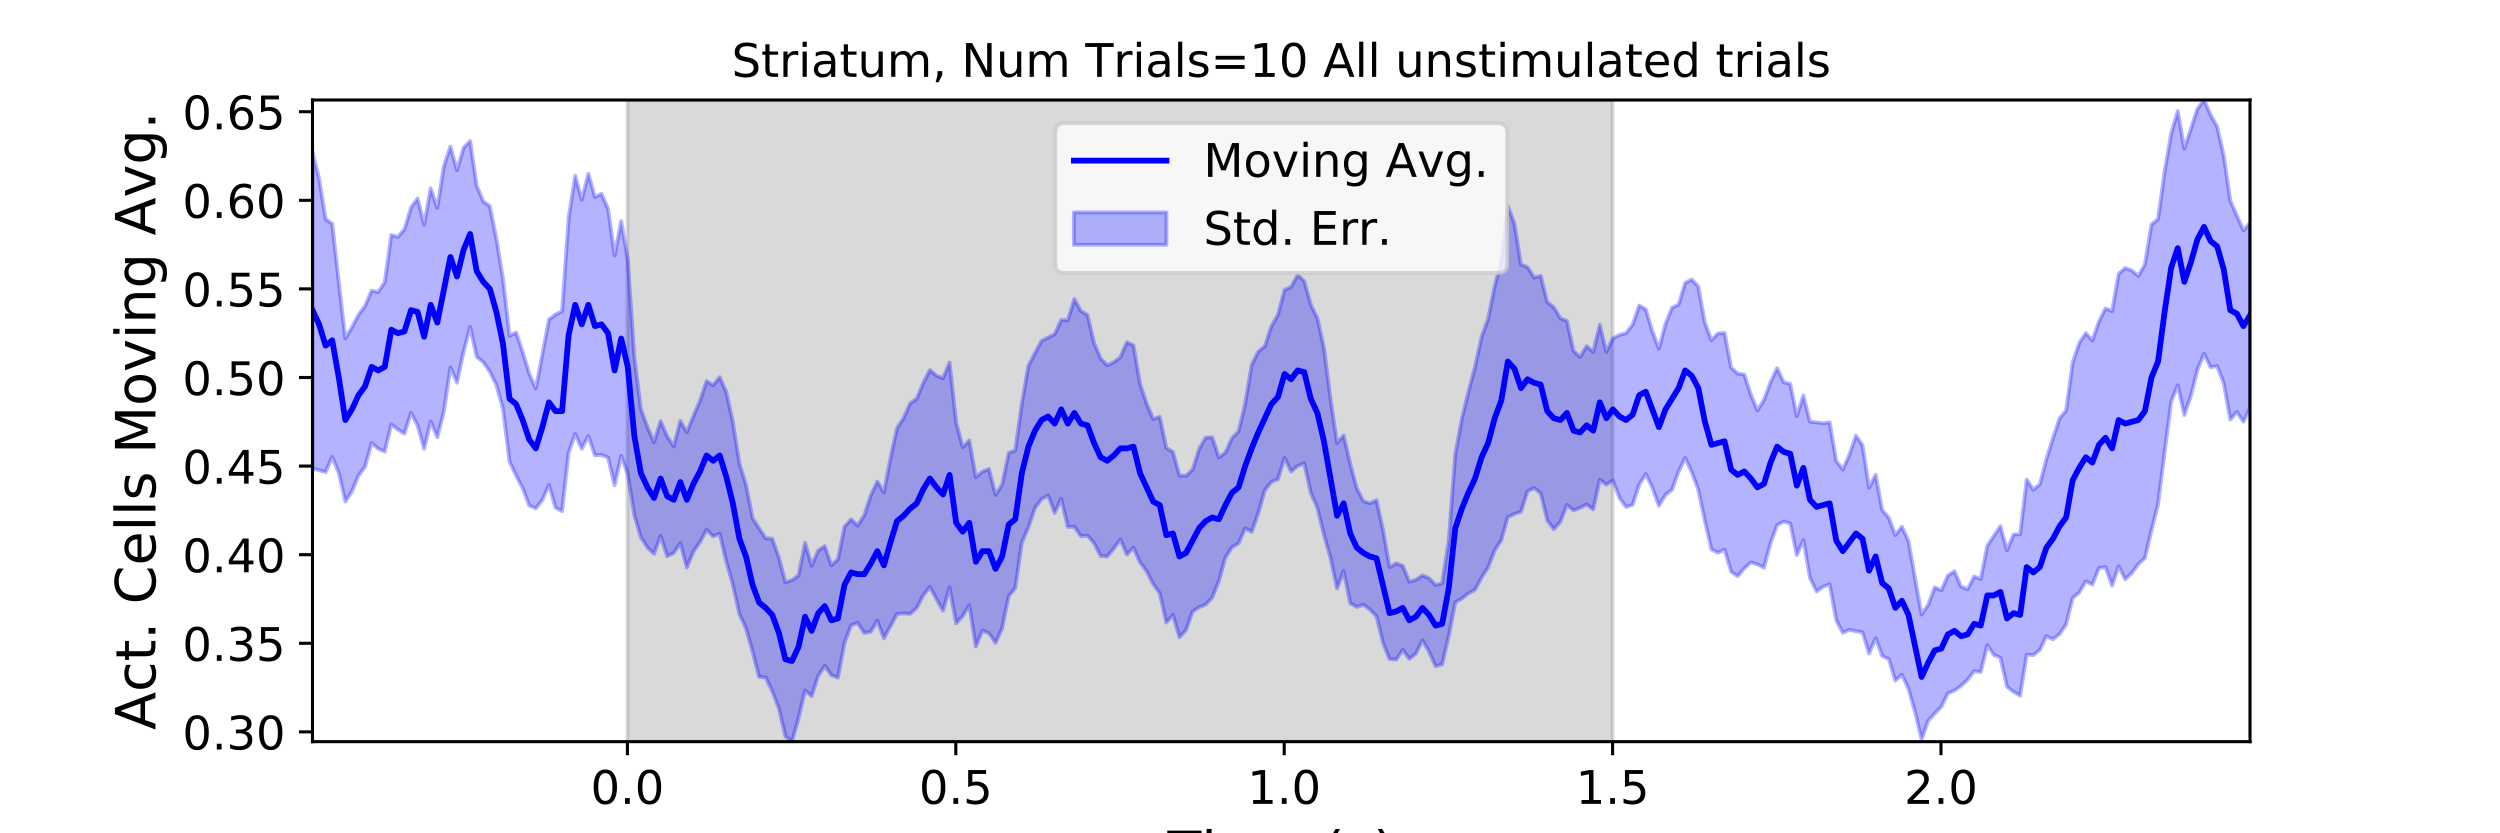 <?xml version="1.0" encoding="utf-8" standalone="no"?>
<!DOCTYPE svg PUBLIC "-//W3C//DTD SVG 1.1//EN"
  "http://www.w3.org/Graphics/SVG/1.1/DTD/svg11.dtd">
<!-- Created with matplotlib (https://matplotlib.org/) -->
<svg height="216pt" version="1.1" viewBox="0 0 648 216" width="648pt" xmlns="http://www.w3.org/2000/svg" xmlns:xlink="http://www.w3.org/1999/xlink">
 <defs>
  <style type="text/css">
*{stroke-linecap:butt;stroke-linejoin:round;}
  </style>
 </defs>
 <g id="figure_1">
  <g id="patch_1">
   <path d="M 0 216 
L 648 216 
L 648 0 
L 0 0 
z
" style="fill:#ffffff;"/>
  </g>
  <g id="axes_1">
   <g id="patch_2">
    <path d="M 81 192.24 
L 583.2 192.24 
L 583.2 25.92 
L 81 25.92 
z
" style="fill:#ffffff;"/>
   </g>
   <g id="PolyCollection_1">
    <defs>
     <path d="M 162.629 -23.76 
L 162.629 -190.08 
L 417.985 -190.08 
L 417.985 -23.76 
L 417.985 -23.76 
L 162.629 -23.76 
z
" id="mdb951cb2c6" style="stroke:#808080;stroke-opacity:0.3;"/>
    </defs>
    <g clip-path="url(#pd5aae1d907)">
     <use style="fill:#808080;fill-opacity:0.3;stroke:#808080;stroke-opacity:0.3;" x="0" xlink:href="#mdb951cb2c6" y="216"/>
    </g>
   </g>
   <g id="PolyCollection_2">
    <defs>
     <path d="M 81 -176.635 
L 81 -94.571 
L 82.702 -94.101 
L 84.405 -93.607 
L 86.107 -97.578 
L 87.809 -93.409 
L 89.512 -85.989 
L 91.214 -88.61 
L 92.917 -92.712 
L 94.619 -95.006 
L 96.321 -101.15 
L 98.024 -99.694 
L 99.726 -98.945 
L 101.428 -105.998 
L 103.131 -104.66 
L 104.833 -103.603 
L 106.536 -109.014 
L 108.238 -105.714 
L 109.94 -99.652 
L 111.643 -106.763 
L 113.345 -102.67 
L 115.047 -109.275 
L 116.75 -120.753 
L 118.452 -116.826 
L 120.155 -124.781 
L 121.857 -131.264 
L 123.559 -123.519 
L 125.262 -122.125 
L 126.964 -119.651 
L 128.666 -116.185 
L 130.369 -109.984 
L 132.071 -96.339 
L 133.774 -92.705 
L 135.476 -89.457 
L 137.178 -84.974 
L 138.881 -84.232 
L 140.583 -86.401 
L 142.285 -90.285 
L 143.988 -84.383 
L 145.69 -83.513 
L 147.393 -98.728 
L 149.095 -103.504 
L 150.797 -99.662 
L 152.5 -102.973 
L 154.202 -98.006 
L 155.904 -98.073 
L 157.607 -97.403 
L 159.309 -90.179 
L 161.012 -97.847 
L 162.714 -93.044 
L 164.416 -82.454 
L 166.119 -76.737 
L 167.821 -74.063 
L 169.523 -72.457 
L 171.226 -77.103 
L 172.928 -71.844 
L 174.631 -72.645 
L 176.333 -75.204 
L 178.035 -68.906 
L 179.738 -73.021 
L 181.44 -75.495 
L 183.142 -78.683 
L 184.845 -76.981 
L 186.547 -77.649 
L 188.249 -70.47 
L 189.952 -64.441 
L 191.654 -56.866 
L 193.357 -53.125 
L 195.059 -47.144 
L 196.761 -40.554 
L 198.464 -40.398 
L 200.166 -36.829 
L 201.868 -32.451 
L 203.571 -25.143 
L 205.273 -23.76 
L 206.976 -29.8 
L 208.678 -37.009 
L 210.38 -35.573 
L 212.083 -40.828 
L 213.785 -43.391 
L 215.487 -40.984 
L 217.19 -40.343 
L 218.892 -49.335 
L 220.595 -53.898 
L 222.297 -54.569 
L 223.999 -51.946 
L 225.702 -52.267 
L 227.404 -55.12 
L 229.106 -50.584 
L 230.809 -53.7 
L 232.511 -56.878 
L 234.214 -57.006 
L 235.916 -56.883 
L 237.618 -58.429 
L 239.321 -61.69 
L 241.023 -63.869 
L 242.725 -60.717 
L 244.428 -57.699 
L 246.13 -63.747 
L 247.833 -54.438 
L 249.535 -56.292 
L 251.237 -59.146 
L 252.94 -48.434 
L 254.642 -52.542 
L 256.344 -51.838 
L 258.047 -49.393 
L 259.749 -53.148 
L 261.452 -61.476 
L 263.154 -63.585 
L 264.856 -75.359 
L 266.559 -79.308 
L 268.261 -84.279 
L 269.963 -86.627 
L 271.666 -87.591 
L 273.368 -83.042 
L 275.071 -86.711 
L 276.773 -79.443 
L 278.475 -79.457 
L 280.178 -77.023 
L 281.88 -77.164 
L 283.582 -75.217 
L 285.285 -71.893 
L 286.987 -71.797 
L 288.689 -73.795 
L 290.392 -76.163 
L 292.094 -72.253 
L 293.797 -74.028 
L 295.499 -70.219 
L 297.201 -67.94 
L 298.904 -64.626 
L 300.606 -62.213 
L 302.308 -54.64 
L 304.011 -56.609 
L 305.713 -50.813 
L 307.416 -52.679 
L 309.118 -57.494 
L 310.82 -58.601 
L 312.523 -59.305 
L 314.225 -61.129 
L 315.927 -65.406 
L 317.63 -71.477 
L 319.332 -74.183 
L 321.035 -75.169 
L 322.737 -79.04 
L 324.439 -78.149 
L 326.142 -82.962 
L 327.844 -88.931 
L 329.546 -91.092 
L 331.249 -91.788 
L 332.951 -97.295 
L 334.654 -93.77 
L 336.356 -95.219 
L 338.058 -95.912 
L 339.761 -88.252 
L 341.463 -84.352 
L 343.165 -77.408 
L 344.868 -71.38 
L 346.57 -63.482 
L 348.273 -67.975 
L 349.975 -59.666 
L 351.677 -58.687 
L 353.38 -59.269 
L 355.082 -57.994 
L 356.784 -56.27 
L 358.487 -49.334 
L 360.189 -45.16 
L 361.892 -45.069 
L 363.594 -47.537 
L 365.296 -45.229 
L 366.999 -46.597 
L 368.701 -50.026 
L 370.403 -47.079 
L 372.106 -43.318 
L 373.808 -43.809 
L 375.511 -51.114 
L 377.213 -59.907 
L 378.915 -60.87 
L 380.618 -62.193 
L 382.32 -63.099 
L 384.022 -66.305 
L 385.725 -68.948 
L 387.427 -73.334 
L 389.129 -75.975 
L 390.832 -81.959 
L 392.534 -82.807 
L 394.237 -83.362 
L 395.939 -88.634 
L 397.641 -89.485 
L 399.344 -88.12 
L 401.046 -81.132 
L 402.748 -78.824 
L 404.451 -80.751 
L 406.153 -85.127 
L 407.856 -83.71 
L 409.558 -84.358 
L 411.26 -85.241 
L 412.963 -83.956 
L 414.665 -91.668 
L 416.367 -90.39 
L 418.07 -91.446 
L 419.772 -86.912 
L 421.475 -84.579 
L 423.177 -85.155 
L 424.879 -90.32 
L 426.582 -93.123 
L 428.284 -89.615 
L 429.986 -84.918 
L 431.689 -87.735 
L 433.391 -89.052 
L 435.094 -93.744 
L 436.796 -97.299 
L 438.498 -93.652 
L 440.201 -89.05 
L 441.903 -80.988 
L 443.605 -73.575 
L 445.308 -72.734 
L 447.01 -73.52 
L 448.713 -67.798 
L 450.415 -66.633 
L 452.117 -68.678 
L 453.82 -70.215 
L 455.522 -69.721 
L 457.224 -68.847 
L 458.927 -75.262 
L 460.629 -79.901 
L 462.332 -80.793 
L 464.034 -80.319 
L 465.736 -72.129 
L 467.439 -75.999 
L 469.141 -66.216 
L 470.843 -62.712 
L 472.546 -63.898 
L 474.248 -64.551 
L 475.951 -55.237 
L 477.653 -51.977 
L 479.355 -52.76 
L 481.058 -52.38 
L 482.76 -52.11 
L 484.462 -46.611 
L 486.165 -50.572 
L 487.867 -45.969 
L 489.569 -45.166 
L 491.272 -39.575 
L 492.974 -41.099 
L 494.677 -37.447 
L 496.379 -31.463 
L 498.081 -24.354 
L 499.784 -29.163 
L 501.486 -31.078 
L 503.188 -32.787 
L 504.891 -36.305 
L 506.593 -36.993 
L 508.296 -38.216 
L 509.998 -39.823 
L 511.7 -42.031 
L 513.403 -41.787 
L 515.105 -48.782 
L 516.807 -46.22 
L 518.51 -45.548 
L 520.212 -37.994 
L 521.915 -36.681 
L 523.617 -35.669 
L 525.319 -46.283 
L 527.022 -46.196 
L 528.724 -47.534 
L 530.426 -51.094 
L 532.129 -50.291 
L 533.831 -51.625 
L 535.534 -54.147 
L 537.236 -60.98 
L 538.938 -62.398 
L 540.641 -65.312 
L 542.343 -64.48 
L 544.045 -68.741 
L 545.748 -69.01 
L 547.45 -64.204 
L 549.153 -69.231 
L 550.855 -65.865 
L 552.557 -67.437 
L 554.26 -69.775 
L 555.962 -71.349 
L 557.664 -78.487 
L 559.367 -85.316 
L 561.069 -98.782 
L 562.772 -111.867 
L 564.474 -116.144 
L 566.176 -108.44 
L 567.879 -113.394 
L 569.581 -120.151 
L 571.283 -124.299 
L 572.986 -120.819 
L 574.688 -121.108 
L 576.391 -116.641 
L 578.093 -107.226 
L 579.795 -109.211 
L 581.498 -106.682 
L 583.2 -110.191 
L 583.2 -158.26 
L 583.2 -158.26 
L 581.498 -156.258 
L 579.795 -160.159 
L 578.093 -163.981 
L 576.391 -175.693 
L 574.688 -183.166 
L 572.986 -186.212 
L 571.283 -190.08 
L 569.581 -187.798 
L 567.879 -182.613 
L 566.176 -177.463 
L 564.474 -187.212 
L 562.772 -181.385 
L 561.069 -171.506 
L 559.367 -159.252 
L 557.664 -157.814 
L 555.962 -147.5 
L 554.26 -144.481 
L 552.557 -145.9 
L 550.855 -146.554 
L 549.153 -145.024 
L 547.45 -135.355 
L 545.748 -136.061 
L 544.045 -132.655 
L 542.343 -127.731 
L 540.641 -129.654 
L 538.938 -127.057 
L 537.236 -122.045 
L 535.534 -109.588 
L 533.831 -107.517 
L 532.129 -102.422 
L 530.426 -97.026 
L 528.724 -90.482 
L 527.022 -89.064 
L 525.319 -91.732 
L 523.617 -77.546 
L 521.915 -77.452 
L 520.212 -73.384 
L 518.51 -79.608 
L 516.807 -77.099 
L 515.105 -74.536 
L 513.403 -65.916 
L 511.7 -66.591 
L 509.998 -63.287 
L 508.296 -63.975 
L 506.593 -67.954 
L 504.891 -66.805 
L 503.188 -62.975 
L 501.486 -63.766 
L 499.784 -59.251 
L 498.081 -56.711 
L 496.379 -66.136 
L 494.677 -75.768 
L 492.974 -79.464 
L 491.272 -77.314 
L 489.569 -81.827 
L 487.867 -83.78 
L 486.165 -92.955 
L 484.462 -89.567 
L 482.76 -100.602 
L 481.058 -103.089 
L 479.355 -98.116 
L 477.653 -94.306 
L 475.951 -96.557 
L 474.248 -106.533 
L 472.546 -106.267 
L 470.843 -106.535 
L 469.141 -106.705 
L 467.439 -113.456 
L 465.736 -108.14 
L 464.034 -116.484 
L 462.332 -116.929 
L 460.629 -120.577 
L 458.927 -116.949 
L 457.224 -112.341 
L 455.522 -109.629 
L 453.82 -113.729 
L 452.117 -118.94 
L 450.415 -119.148 
L 448.713 -120.738 
L 447.01 -129.713 
L 445.308 -129.581 
L 443.605 -127.821 
L 441.903 -132.349 
L 440.201 -141.74 
L 438.498 -143.567 
L 436.796 -142.676 
L 435.094 -137.046 
L 433.391 -136.227 
L 431.689 -132.032 
L 429.986 -125.663 
L 428.284 -130.152 
L 426.582 -135.83 
L 424.879 -136.796 
L 423.177 -131.856 
L 421.475 -129.677 
L 419.772 -129.181 
L 418.07 -128.321 
L 416.367 -124.785 
L 414.665 -131.774 
L 412.963 -124.788 
L 411.26 -126.259 
L 409.558 -123.468 
L 407.856 -125.035 
L 406.153 -132.803 
L 404.451 -133.505 
L 402.748 -136.35 
L 401.046 -137.717 
L 399.344 -144.507 
L 397.641 -144.061 
L 395.939 -146.749 
L 394.237 -147.428 
L 392.534 -158.087 
L 390.832 -162.609 
L 389.129 -148.385 
L 387.427 -141.84 
L 385.725 -133.366 
L 384.022 -128.662 
L 382.32 -120.845 
L 380.618 -114.402 
L 378.915 -107.458 
L 377.213 -98.317 
L 375.511 -75.879 
L 373.808 -64.813 
L 372.106 -64.385 
L 370.403 -66.136 
L 368.701 -66.863 
L 366.999 -65.699 
L 365.296 -65.23 
L 363.594 -69.352 
L 361.892 -69.982 
L 360.189 -68.973 
L 358.487 -78.578 
L 356.784 -86.339 
L 355.082 -85.533 
L 353.38 -86.095 
L 351.677 -89.433 
L 349.975 -95.802 
L 348.273 -103.108 
L 346.57 -101.172 
L 344.868 -112.563 
L 343.165 -125.825 
L 341.463 -133.578 
L 339.761 -137.027 
L 338.058 -143.145 
L 336.356 -144.757 
L 334.654 -141.613 
L 332.951 -140.843 
L 331.249 -134.409 
L 329.546 -131.431 
L 327.844 -126.244 
L 326.142 -124.864 
L 324.439 -121.41 
L 322.737 -111.334 
L 321.035 -104.182 
L 319.332 -102.412 
L 317.63 -98.688 
L 315.927 -97.411 
L 314.225 -102.606 
L 312.523 -102.593 
L 310.82 -99.623 
L 309.118 -94.3 
L 307.416 -92.685 
L 305.713 -92.714 
L 304.011 -98.859 
L 302.308 -99.91 
L 300.606 -107.953 
L 298.904 -107.376 
L 297.201 -111.41 
L 295.499 -116.48 
L 293.797 -126.45 
L 292.094 -127.306 
L 290.392 -123.396 
L 288.689 -122.09 
L 286.987 -121.332 
L 285.285 -123.073 
L 283.582 -127.098 
L 281.88 -134.337 
L 280.178 -135.396 
L 278.475 -138.474 
L 276.773 -132.976 
L 275.071 -133.056 
L 273.368 -129.376 
L 271.666 -128.502 
L 269.963 -127.629 
L 268.261 -124.465 
L 266.559 -121.17 
L 264.856 -111.34 
L 263.154 -99.232 
L 261.452 -98.585 
L 259.749 -90.379 
L 258.047 -87.704 
L 256.344 -94.445 
L 254.642 -93.74 
L 252.94 -92.337 
L 251.237 -101.833 
L 249.535 -100.095 
L 247.833 -106.542 
L 246.13 -122.034 
L 244.428 -117.978 
L 242.725 -118.634 
L 241.023 -120.075 
L 239.321 -116.743 
L 237.618 -112.655 
L 235.916 -111.445 
L 234.214 -107.648 
L 232.511 -105.02 
L 230.809 -97.175 
L 229.106 -88.35 
L 227.404 -91.162 
L 225.702 -87.586 
L 223.999 -82.396 
L 222.297 -79.773 
L 220.595 -81.362 
L 218.892 -79.495 
L 217.19 -71.034 
L 215.487 -69.475 
L 213.785 -74.417 
L 212.083 -73.305 
L 210.38 -69.374 
L 208.678 -75.287 
L 206.976 -66.881 
L 205.273 -65.572 
L 203.571 -65.107 
L 201.868 -71.578 
L 200.166 -76.385 
L 198.464 -76.491 
L 196.761 -79.091 
L 195.059 -81.686 
L 193.357 -90.402 
L 191.654 -95.847 
L 189.952 -106.643 
L 188.249 -114.392 
L 186.547 -118.236 
L 184.845 -116.148 
L 183.142 -117.201 
L 181.44 -112.123 
L 179.738 -108.167 
L 178.035 -104.015 
L 176.333 -106.903 
L 174.631 -100.276 
L 172.928 -102.914 
L 171.226 -106.841 
L 169.523 -101.382 
L 167.821 -105.288 
L 166.119 -109.963 
L 164.416 -123.535 
L 162.714 -148.769 
L 161.012 -158.663 
L 159.309 -149.796 
L 157.607 -161.862 
L 155.904 -165.785 
L 154.202 -164.934 
L 152.5 -170.989 
L 150.797 -164.196 
L 149.095 -170.458 
L 147.393 -159.619 
L 145.69 -135.336 
L 143.988 -134.466 
L 142.285 -133.157 
L 140.583 -124.181 
L 138.881 -115.327 
L 137.178 -119.178 
L 135.476 -124.799 
L 133.774 -129.818 
L 132.071 -128.94 
L 130.369 -143.77 
L 128.666 -154.103 
L 126.964 -162.578 
L 125.262 -163.779 
L 123.559 -167.896 
L 121.857 -179.441 
L 120.155 -177.657 
L 118.452 -171.833 
L 116.75 -178.011 
L 115.047 -172.954 
L 113.345 -162.107 
L 111.643 -167.199 
L 109.94 -157.776 
L 108.238 -164.574 
L 106.536 -162.192 
L 104.833 -156.581 
L 103.131 -154.605 
L 101.428 -155.105 
L 99.726 -142.867 
L 98.024 -140.281 
L 96.321 -140.663 
L 94.619 -136.702 
L 92.917 -134.403 
L 91.214 -131.158 
L 89.512 -128.267 
L 87.809 -142.892 
L 86.107 -158.014 
L 84.405 -159.228 
L 82.702 -169.758 
L 81 -176.635 
z
" id="m9d5197b025" style="stroke:#0000ff;stroke-opacity:0.3;"/>
    </defs>
    <g clip-path="url(#pd5aae1d907)">
     <use style="fill:#0000ff;fill-opacity:0.3;stroke:#0000ff;stroke-opacity:0.3;" x="0" xlink:href="#m9d5197b025" y="216"/>
    </g>
   </g>
   <g id="matplotlib.axis_1">
    <g id="xtick_1">
     <g id="line2d_1">
      <defs>
       <path d="M 0 0 
L 0 3.5 
" id="m647f8b959c" style="stroke:#000000;stroke-width:0.8;"/>
      </defs>
      <g>
       <use style="stroke:#000000;stroke-width:0.8;" x="162.629" xlink:href="#m647f8b959c" y="192.24"/>
      </g>
     </g>
     <g id="text_1">
      <!-- 0.0 -->
      <defs>
       <path d="M 31.781 66.406 
Q 24.172 66.406 20.328 58.906 
Q 16.5 51.422 16.5 36.375 
Q 16.5 21.391 20.328 13.891 
Q 24.172 6.391 31.781 6.391 
Q 39.453 6.391 43.281 13.891 
Q 47.125 21.391 47.125 36.375 
Q 47.125 51.422 43.281 58.906 
Q 39.453 66.406 31.781 66.406 
z
M 31.781 74.219 
Q 44.047 74.219 50.516 64.516 
Q 56.984 54.828 56.984 36.375 
Q 56.984 17.969 50.516 8.266 
Q 44.047 -1.422 31.781 -1.422 
Q 19.531 -1.422 13.062 8.266 
Q 6.594 17.969 6.594 36.375 
Q 6.594 54.828 13.062 64.516 
Q 19.531 74.219 31.781 74.219 
z
" id="DejaVuSans-48"/>
       <path d="M 10.688 12.406 
L 21 12.406 
L 21 0 
L 10.688 0 
z
" id="DejaVuSans-46"/>
      </defs>
      <g transform="translate(153.087 208.358)scale(0.12 -0.12)">
       <use xlink:href="#DejaVuSans-48"/>
       <use x="63.623" xlink:href="#DejaVuSans-46"/>
       <use x="95.41" xlink:href="#DejaVuSans-48"/>
      </g>
     </g>
    </g>
    <g id="xtick_2">
     <g id="line2d_2">
      <g>
       <use style="stroke:#000000;stroke-width:0.8;" x="247.747" xlink:href="#m647f8b959c" y="192.24"/>
      </g>
     </g>
     <g id="text_2">
      <!-- 0.5 -->
      <defs>
       <path d="M 10.797 72.906 
L 49.516 72.906 
L 49.516 64.594 
L 19.828 64.594 
L 19.828 46.734 
Q 21.969 47.469 24.109 47.828 
Q 26.266 48.188 28.422 48.188 
Q 40.625 48.188 47.75 41.5 
Q 54.891 34.812 54.891 23.391 
Q 54.891 11.625 47.562 5.094 
Q 40.234 -1.422 26.906 -1.422 
Q 22.312 -1.422 17.547 -0.641 
Q 12.797 0.141 7.719 1.703 
L 7.719 11.625 
Q 12.109 9.234 16.797 8.062 
Q 21.484 6.891 26.703 6.891 
Q 35.156 6.891 40.078 11.328 
Q 45.016 15.766 45.016 23.391 
Q 45.016 31 40.078 35.438 
Q 35.156 39.891 26.703 39.891 
Q 22.75 39.891 18.812 39.016 
Q 14.891 38.141 10.797 36.281 
z
" id="DejaVuSans-53"/>
      </defs>
      <g transform="translate(238.206 208.358)scale(0.12 -0.12)">
       <use xlink:href="#DejaVuSans-48"/>
       <use x="63.623" xlink:href="#DejaVuSans-46"/>
       <use x="95.41" xlink:href="#DejaVuSans-53"/>
      </g>
     </g>
    </g>
    <g id="xtick_3">
     <g id="line2d_3">
      <g>
       <use style="stroke:#000000;stroke-width:0.8;" x="332.866" xlink:href="#m647f8b959c" y="192.24"/>
      </g>
     </g>
     <g id="text_3">
      <!-- 1.0 -->
      <defs>
       <path d="M 12.406 8.297 
L 28.516 8.297 
L 28.516 63.922 
L 10.984 60.406 
L 10.984 69.391 
L 28.422 72.906 
L 38.281 72.906 
L 38.281 8.297 
L 54.391 8.297 
L 54.391 0 
L 12.406 0 
z
" id="DejaVuSans-49"/>
      </defs>
      <g transform="translate(323.324 208.358)scale(0.12 -0.12)">
       <use xlink:href="#DejaVuSans-49"/>
       <use x="63.623" xlink:href="#DejaVuSans-46"/>
       <use x="95.41" xlink:href="#DejaVuSans-48"/>
      </g>
     </g>
    </g>
    <g id="xtick_4">
     <g id="line2d_4">
      <g>
       <use style="stroke:#000000;stroke-width:0.8;" x="417.985" xlink:href="#m647f8b959c" y="192.24"/>
      </g>
     </g>
     <g id="text_4">
      <!-- 1.5 -->
      <g transform="translate(408.443 208.358)scale(0.12 -0.12)">
       <use xlink:href="#DejaVuSans-49"/>
       <use x="63.623" xlink:href="#DejaVuSans-46"/>
       <use x="95.41" xlink:href="#DejaVuSans-53"/>
      </g>
     </g>
    </g>
    <g id="xtick_5">
     <g id="line2d_5">
      <g>
       <use style="stroke:#000000;stroke-width:0.8;" x="503.103" xlink:href="#m647f8b959c" y="192.24"/>
      </g>
     </g>
     <g id="text_5">
      <!-- 2.0 -->
      <defs>
       <path d="M 19.188 8.297 
L 53.609 8.297 
L 53.609 0 
L 7.328 0 
L 7.328 8.297 
Q 12.938 14.109 22.625 23.891 
Q 32.328 33.688 34.812 36.531 
Q 39.547 41.844 41.422 45.531 
Q 43.312 49.219 43.312 52.781 
Q 43.312 58.594 39.234 62.25 
Q 35.156 65.922 28.609 65.922 
Q 23.969 65.922 18.812 64.312 
Q 13.672 62.703 7.812 59.422 
L 7.812 69.391 
Q 13.766 71.781 18.938 73 
Q 24.125 74.219 28.422 74.219 
Q 39.75 74.219 46.484 68.547 
Q 53.219 62.891 53.219 53.422 
Q 53.219 48.922 51.531 44.891 
Q 49.859 40.875 45.406 35.406 
Q 44.188 33.984 37.641 27.219 
Q 31.109 20.453 19.188 8.297 
z
" id="DejaVuSans-50"/>
      </defs>
      <g transform="translate(493.561 208.358)scale(0.12 -0.12)">
       <use xlink:href="#DejaVuSans-50"/>
       <use x="63.623" xlink:href="#DejaVuSans-46"/>
       <use x="95.41" xlink:href="#DejaVuSans-48"/>
      </g>
     </g>
    </g>
    <g id="text_6">
     <!-- Time (s) -->
     <defs>
      <path d="M -0.297 72.906 
L 61.375 72.906 
L 61.375 64.594 
L 35.5 64.594 
L 35.5 0 
L 25.594 0 
L 25.594 64.594 
L -0.297 64.594 
z
" id="DejaVuSans-84"/>
      <path d="M 9.422 54.688 
L 18.406 54.688 
L 18.406 0 
L 9.422 0 
z
M 9.422 75.984 
L 18.406 75.984 
L 18.406 64.594 
L 9.422 64.594 
z
" id="DejaVuSans-105"/>
      <path d="M 52 44.188 
Q 55.375 50.25 60.062 53.125 
Q 64.75 56 71.094 56 
Q 79.641 56 84.281 50.016 
Q 88.922 44.047 88.922 33.016 
L 88.922 0 
L 79.891 0 
L 79.891 32.719 
Q 79.891 40.578 77.094 44.375 
Q 74.312 48.188 68.609 48.188 
Q 61.625 48.188 57.562 43.547 
Q 53.516 38.922 53.516 30.906 
L 53.516 0 
L 44.484 0 
L 44.484 32.719 
Q 44.484 40.625 41.703 44.406 
Q 38.922 48.188 33.109 48.188 
Q 26.219 48.188 22.156 43.531 
Q 18.109 38.875 18.109 30.906 
L 18.109 0 
L 9.078 0 
L 9.078 54.688 
L 18.109 54.688 
L 18.109 46.188 
Q 21.188 51.219 25.484 53.609 
Q 29.781 56 35.688 56 
Q 41.656 56 45.828 52.969 
Q 50 49.953 52 44.188 
z
" id="DejaVuSans-109"/>
      <path d="M 56.203 29.594 
L 56.203 25.203 
L 14.891 25.203 
Q 15.484 15.922 20.484 11.062 
Q 25.484 6.203 34.422 6.203 
Q 39.594 6.203 44.453 7.469 
Q 49.312 8.734 54.109 11.281 
L 54.109 2.781 
Q 49.266 0.734 44.188 -0.344 
Q 39.109 -1.422 33.891 -1.422 
Q 20.797 -1.422 13.156 6.188 
Q 5.516 13.812 5.516 26.812 
Q 5.516 40.234 12.766 48.109 
Q 20.016 56 32.328 56 
Q 43.359 56 49.781 48.891 
Q 56.203 41.797 56.203 29.594 
z
M 47.219 32.234 
Q 47.125 39.594 43.094 43.984 
Q 39.062 48.391 32.422 48.391 
Q 24.906 48.391 20.391 44.141 
Q 15.875 39.891 15.188 32.172 
z
" id="DejaVuSans-101"/>
      <path id="DejaVuSans-32"/>
      <path d="M 31 75.875 
Q 24.469 64.656 21.281 53.656 
Q 18.109 42.672 18.109 31.391 
Q 18.109 20.125 21.312 9.062 
Q 24.516 -2 31 -13.188 
L 23.188 -13.188 
Q 15.875 -1.703 12.234 9.375 
Q 8.594 20.453 8.594 31.391 
Q 8.594 42.281 12.203 53.312 
Q 15.828 64.359 23.188 75.875 
z
" id="DejaVuSans-40"/>
      <path d="M 44.281 53.078 
L 44.281 44.578 
Q 40.484 46.531 36.375 47.5 
Q 32.281 48.484 27.875 48.484 
Q 21.188 48.484 17.844 46.438 
Q 14.5 44.391 14.5 40.281 
Q 14.5 37.156 16.891 35.375 
Q 19.281 33.594 26.516 31.984 
L 29.594 31.297 
Q 39.156 29.25 43.188 25.516 
Q 47.219 21.781 47.219 15.094 
Q 47.219 7.469 41.188 3.016 
Q 35.156 -1.422 24.609 -1.422 
Q 20.219 -1.422 15.453 -0.562 
Q 10.688 0.297 5.422 2 
L 5.422 11.281 
Q 10.406 8.688 15.234 7.391 
Q 20.062 6.109 24.812 6.109 
Q 31.156 6.109 34.562 8.281 
Q 37.984 10.453 37.984 14.406 
Q 37.984 18.062 35.516 20.016 
Q 33.062 21.969 24.703 23.781 
L 21.578 24.516 
Q 13.234 26.266 9.516 29.906 
Q 5.812 33.547 5.812 39.891 
Q 5.812 47.609 11.281 51.797 
Q 16.75 56 26.812 56 
Q 31.781 56 36.172 55.266 
Q 40.578 54.547 44.281 53.078 
z
" id="DejaVuSans-115"/>
      <path d="M 8.016 75.875 
L 15.828 75.875 
Q 23.141 64.359 26.781 53.312 
Q 30.422 42.281 30.422 31.391 
Q 30.422 20.453 26.781 9.375 
Q 23.141 -1.703 15.828 -13.188 
L 8.016 -13.188 
Q 14.5 -2 17.703 9.062 
Q 20.906 20.125 20.906 31.391 
Q 20.906 42.672 17.703 53.656 
Q 14.5 64.656 8.016 75.875 
z
" id="DejaVuSans-41"/>
     </defs>
     <g transform="translate(302.605 225.796)scale(0.144 -0.144)">
      <use xlink:href="#DejaVuSans-84"/>
      <use x="61.037" xlink:href="#DejaVuSans-105"/>
      <use x="88.82" xlink:href="#DejaVuSans-109"/>
      <use x="186.232" xlink:href="#DejaVuSans-101"/>
      <use x="247.756" xlink:href="#DejaVuSans-32"/>
      <use x="279.543" xlink:href="#DejaVuSans-40"/>
      <use x="318.557" xlink:href="#DejaVuSans-115"/>
      <use x="370.656" xlink:href="#DejaVuSans-41"/>
     </g>
    </g>
   </g>
   <g id="matplotlib.axis_2">
    <g id="ytick_1">
     <g id="line2d_6">
      <defs>
       <path d="M 0 0 
L -3.5 0 
" id="m2f1d937fe4" style="stroke:#000000;stroke-width:0.8;"/>
      </defs>
      <g>
       <use style="stroke:#000000;stroke-width:0.8;" x="81" xlink:href="#m2f1d937fe4" y="189.705"/>
      </g>
     </g>
     <g id="text_7">
      <!-- 0.30 -->
      <defs>
       <path d="M 40.578 39.312 
Q 47.656 37.797 51.625 33 
Q 55.609 28.219 55.609 21.188 
Q 55.609 10.406 48.188 4.484 
Q 40.766 -1.422 27.094 -1.422 
Q 22.516 -1.422 17.656 -0.516 
Q 12.797 0.391 7.625 2.203 
L 7.625 11.719 
Q 11.719 9.328 16.594 8.109 
Q 21.484 6.891 26.812 6.891 
Q 36.078 6.891 40.938 10.547 
Q 45.797 14.203 45.797 21.188 
Q 45.797 27.641 41.281 31.266 
Q 36.766 34.906 28.719 34.906 
L 20.219 34.906 
L 20.219 43.016 
L 29.109 43.016 
Q 36.375 43.016 40.234 45.922 
Q 44.094 48.828 44.094 54.297 
Q 44.094 59.906 40.109 62.906 
Q 36.141 65.922 28.719 65.922 
Q 24.656 65.922 20.016 65.031 
Q 15.375 64.156 9.812 62.312 
L 9.812 71.094 
Q 15.438 72.656 20.344 73.438 
Q 25.25 74.219 29.594 74.219 
Q 40.828 74.219 47.359 69.109 
Q 53.906 64.016 53.906 55.328 
Q 53.906 49.266 50.438 45.094 
Q 46.969 40.922 40.578 39.312 
z
" id="DejaVuSans-51"/>
      </defs>
      <g transform="translate(47.281 194.264)scale(0.12 -0.12)">
       <use xlink:href="#DejaVuSans-48"/>
       <use x="63.623" xlink:href="#DejaVuSans-46"/>
       <use x="95.41" xlink:href="#DejaVuSans-51"/>
       <use x="159.033" xlink:href="#DejaVuSans-48"/>
      </g>
     </g>
    </g>
    <g id="ytick_2">
     <g id="line2d_7">
      <g>
       <use style="stroke:#000000;stroke-width:0.8;" x="81" xlink:href="#m2f1d937fe4" y="166.741"/>
      </g>
     </g>
     <g id="text_8">
      <!-- 0.35 -->
      <g transform="translate(47.281 171.3)scale(0.12 -0.12)">
       <use xlink:href="#DejaVuSans-48"/>
       <use x="63.623" xlink:href="#DejaVuSans-46"/>
       <use x="95.41" xlink:href="#DejaVuSans-51"/>
       <use x="159.033" xlink:href="#DejaVuSans-53"/>
      </g>
     </g>
    </g>
    <g id="ytick_3">
     <g id="line2d_8">
      <g>
       <use style="stroke:#000000;stroke-width:0.8;" x="81" xlink:href="#m2f1d937fe4" y="143.777"/>
      </g>
     </g>
     <g id="text_9">
      <!-- 0.40 -->
      <defs>
       <path d="M 37.797 64.312 
L 12.891 25.391 
L 37.797 25.391 
z
M 35.203 72.906 
L 47.609 72.906 
L 47.609 25.391 
L 58.016 25.391 
L 58.016 17.188 
L 47.609 17.188 
L 47.609 0 
L 37.797 0 
L 37.797 17.188 
L 4.891 17.188 
L 4.891 26.703 
z
" id="DejaVuSans-52"/>
      </defs>
      <g transform="translate(47.281 148.336)scale(0.12 -0.12)">
       <use xlink:href="#DejaVuSans-48"/>
       <use x="63.623" xlink:href="#DejaVuSans-46"/>
       <use x="95.41" xlink:href="#DejaVuSans-52"/>
       <use x="159.033" xlink:href="#DejaVuSans-48"/>
      </g>
     </g>
    </g>
    <g id="ytick_4">
     <g id="line2d_9">
      <g>
       <use style="stroke:#000000;stroke-width:0.8;" x="81" xlink:href="#m2f1d937fe4" y="120.813"/>
      </g>
     </g>
     <g id="text_10">
      <!-- 0.45 -->
      <g transform="translate(47.281 125.372)scale(0.12 -0.12)">
       <use xlink:href="#DejaVuSans-48"/>
       <use x="63.623" xlink:href="#DejaVuSans-46"/>
       <use x="95.41" xlink:href="#DejaVuSans-52"/>
       <use x="159.033" xlink:href="#DejaVuSans-53"/>
      </g>
     </g>
    </g>
    <g id="ytick_5">
     <g id="line2d_10">
      <g>
       <use style="stroke:#000000;stroke-width:0.8;" x="81" xlink:href="#m2f1d937fe4" y="97.849"/>
      </g>
     </g>
     <g id="text_11">
      <!-- 0.50 -->
      <g transform="translate(47.281 102.408)scale(0.12 -0.12)">
       <use xlink:href="#DejaVuSans-48"/>
       <use x="63.623" xlink:href="#DejaVuSans-46"/>
       <use x="95.41" xlink:href="#DejaVuSans-53"/>
       <use x="159.033" xlink:href="#DejaVuSans-48"/>
      </g>
     </g>
    </g>
    <g id="ytick_6">
     <g id="line2d_11">
      <g>
       <use style="stroke:#000000;stroke-width:0.8;" x="81" xlink:href="#m2f1d937fe4" y="74.885"/>
      </g>
     </g>
     <g id="text_12">
      <!-- 0.55 -->
      <g transform="translate(47.281 79.444)scale(0.12 -0.12)">
       <use xlink:href="#DejaVuSans-48"/>
       <use x="63.623" xlink:href="#DejaVuSans-46"/>
       <use x="95.41" xlink:href="#DejaVuSans-53"/>
       <use x="159.033" xlink:href="#DejaVuSans-53"/>
      </g>
     </g>
    </g>
    <g id="ytick_7">
     <g id="line2d_12">
      <g>
       <use style="stroke:#000000;stroke-width:0.8;" x="81" xlink:href="#m2f1d937fe4" y="51.921"/>
      </g>
     </g>
     <g id="text_13">
      <!-- 0.60 -->
      <defs>
       <path d="M 33.016 40.375 
Q 26.375 40.375 22.484 35.828 
Q 18.609 31.297 18.609 23.391 
Q 18.609 15.531 22.484 10.953 
Q 26.375 6.391 33.016 6.391 
Q 39.656 6.391 43.531 10.953 
Q 47.406 15.531 47.406 23.391 
Q 47.406 31.297 43.531 35.828 
Q 39.656 40.375 33.016 40.375 
z
M 52.594 71.297 
L 52.594 62.312 
Q 48.875 64.062 45.094 64.984 
Q 41.312 65.922 37.594 65.922 
Q 27.828 65.922 22.672 59.328 
Q 17.531 52.734 16.797 39.406 
Q 19.672 43.656 24.016 45.922 
Q 28.375 48.188 33.594 48.188 
Q 44.578 48.188 50.953 41.516 
Q 57.328 34.859 57.328 23.391 
Q 57.328 12.156 50.688 5.359 
Q 44.047 -1.422 33.016 -1.422 
Q 20.359 -1.422 13.672 8.266 
Q 6.984 17.969 6.984 36.375 
Q 6.984 53.656 15.188 63.938 
Q 23.391 74.219 37.203 74.219 
Q 40.922 74.219 44.703 73.484 
Q 48.484 72.75 52.594 71.297 
z
" id="DejaVuSans-54"/>
      </defs>
      <g transform="translate(47.281 56.48)scale(0.12 -0.12)">
       <use xlink:href="#DejaVuSans-48"/>
       <use x="63.623" xlink:href="#DejaVuSans-46"/>
       <use x="95.41" xlink:href="#DejaVuSans-54"/>
       <use x="159.033" xlink:href="#DejaVuSans-48"/>
      </g>
     </g>
    </g>
    <g id="ytick_8">
     <g id="line2d_13">
      <g>
       <use style="stroke:#000000;stroke-width:0.8;" x="81" xlink:href="#m2f1d937fe4" y="28.957"/>
      </g>
     </g>
     <g id="text_14">
      <!-- 0.65 -->
      <g transform="translate(47.281 33.517)scale(0.12 -0.12)">
       <use xlink:href="#DejaVuSans-48"/>
       <use x="63.623" xlink:href="#DejaVuSans-46"/>
       <use x="95.41" xlink:href="#DejaVuSans-54"/>
       <use x="159.033" xlink:href="#DejaVuSans-53"/>
      </g>
     </g>
    </g>
    <g id="text_15">
     <!-- Act. Cells Moving Avg. -->
     <defs>
      <path d="M 34.188 63.188 
L 20.797 26.906 
L 47.609 26.906 
z
M 28.609 72.906 
L 39.797 72.906 
L 67.578 0 
L 57.328 0 
L 50.688 18.703 
L 17.828 18.703 
L 11.188 0 
L 0.781 0 
z
" id="DejaVuSans-65"/>
      <path d="M 48.781 52.594 
L 48.781 44.188 
Q 44.969 46.297 41.141 47.344 
Q 37.312 48.391 33.406 48.391 
Q 24.656 48.391 19.812 42.844 
Q 14.984 37.312 14.984 27.297 
Q 14.984 17.281 19.812 11.734 
Q 24.656 6.203 33.406 6.203 
Q 37.312 6.203 41.141 7.25 
Q 44.969 8.297 48.781 10.406 
L 48.781 2.094 
Q 45.016 0.344 40.984 -0.531 
Q 36.969 -1.422 32.422 -1.422 
Q 20.062 -1.422 12.781 6.344 
Q 5.516 14.109 5.516 27.297 
Q 5.516 40.672 12.859 48.328 
Q 20.219 56 33.016 56 
Q 37.156 56 41.109 55.141 
Q 45.062 54.297 48.781 52.594 
z
" id="DejaVuSans-99"/>
      <path d="M 18.312 70.219 
L 18.312 54.688 
L 36.812 54.688 
L 36.812 47.703 
L 18.312 47.703 
L 18.312 18.016 
Q 18.312 11.328 20.141 9.422 
Q 21.969 7.516 27.594 7.516 
L 36.812 7.516 
L 36.812 0 
L 27.594 0 
Q 17.188 0 13.234 3.875 
Q 9.281 7.766 9.281 18.016 
L 9.281 47.703 
L 2.688 47.703 
L 2.688 54.688 
L 9.281 54.688 
L 9.281 70.219 
z
" id="DejaVuSans-116"/>
      <path d="M 64.406 67.281 
L 64.406 56.891 
Q 59.422 61.531 53.781 63.812 
Q 48.141 66.109 41.797 66.109 
Q 29.297 66.109 22.656 58.469 
Q 16.016 50.828 16.016 36.375 
Q 16.016 21.969 22.656 14.328 
Q 29.297 6.688 41.797 6.688 
Q 48.141 6.688 53.781 8.984 
Q 59.422 11.281 64.406 15.922 
L 64.406 5.609 
Q 59.234 2.094 53.438 0.328 
Q 47.656 -1.422 41.219 -1.422 
Q 24.656 -1.422 15.125 8.703 
Q 5.609 18.844 5.609 36.375 
Q 5.609 53.953 15.125 64.078 
Q 24.656 74.219 41.219 74.219 
Q 47.75 74.219 53.531 72.484 
Q 59.328 70.75 64.406 67.281 
z
" id="DejaVuSans-67"/>
      <path d="M 9.422 75.984 
L 18.406 75.984 
L 18.406 0 
L 9.422 0 
z
" id="DejaVuSans-108"/>
      <path d="M 9.812 72.906 
L 24.516 72.906 
L 43.109 23.297 
L 61.812 72.906 
L 76.516 72.906 
L 76.516 0 
L 66.891 0 
L 66.891 64.016 
L 48.094 14.016 
L 38.188 14.016 
L 19.391 64.016 
L 19.391 0 
L 9.812 0 
z
" id="DejaVuSans-77"/>
      <path d="M 30.609 48.391 
Q 23.391 48.391 19.188 42.75 
Q 14.984 37.109 14.984 27.297 
Q 14.984 17.484 19.156 11.844 
Q 23.344 6.203 30.609 6.203 
Q 37.797 6.203 41.984 11.859 
Q 46.188 17.531 46.188 27.297 
Q 46.188 37.016 41.984 42.703 
Q 37.797 48.391 30.609 48.391 
z
M 30.609 56 
Q 42.328 56 49.016 48.375 
Q 55.719 40.766 55.719 27.297 
Q 55.719 13.875 49.016 6.219 
Q 42.328 -1.422 30.609 -1.422 
Q 18.844 -1.422 12.172 6.219 
Q 5.516 13.875 5.516 27.297 
Q 5.516 40.766 12.172 48.375 
Q 18.844 56 30.609 56 
z
" id="DejaVuSans-111"/>
      <path d="M 2.984 54.688 
L 12.5 54.688 
L 29.594 8.797 
L 46.688 54.688 
L 56.203 54.688 
L 35.688 0 
L 23.484 0 
z
" id="DejaVuSans-118"/>
      <path d="M 54.891 33.016 
L 54.891 0 
L 45.906 0 
L 45.906 32.719 
Q 45.906 40.484 42.875 44.328 
Q 39.844 48.188 33.797 48.188 
Q 26.516 48.188 22.312 43.547 
Q 18.109 38.922 18.109 30.906 
L 18.109 0 
L 9.078 0 
L 9.078 54.688 
L 18.109 54.688 
L 18.109 46.188 
Q 21.344 51.125 25.703 53.562 
Q 30.078 56 35.797 56 
Q 45.219 56 50.047 50.172 
Q 54.891 44.344 54.891 33.016 
z
" id="DejaVuSans-110"/>
      <path d="M 45.406 27.984 
Q 45.406 37.75 41.375 43.109 
Q 37.359 48.484 30.078 48.484 
Q 22.859 48.484 18.828 43.109 
Q 14.797 37.75 14.797 27.984 
Q 14.797 18.266 18.828 12.891 
Q 22.859 7.516 30.078 7.516 
Q 37.359 7.516 41.375 12.891 
Q 45.406 18.266 45.406 27.984 
z
M 54.391 6.781 
Q 54.391 -7.172 48.188 -13.984 
Q 42 -20.797 29.203 -20.797 
Q 24.469 -20.797 20.266 -20.094 
Q 16.062 -19.391 12.109 -17.922 
L 12.109 -9.188 
Q 16.062 -11.328 19.922 -12.344 
Q 23.781 -13.375 27.781 -13.375 
Q 36.625 -13.375 41.016 -8.766 
Q 45.406 -4.156 45.406 5.172 
L 45.406 9.625 
Q 42.625 4.781 38.281 2.391 
Q 33.938 0 27.875 0 
Q 17.828 0 11.672 7.656 
Q 5.516 15.328 5.516 27.984 
Q 5.516 40.672 11.672 48.328 
Q 17.828 56 27.875 56 
Q 33.938 56 38.281 53.609 
Q 42.625 51.219 45.406 46.391 
L 45.406 54.688 
L 54.391 54.688 
z
" id="DejaVuSans-103"/>
     </defs>
     <g transform="translate(40.286 189.201)rotate(-90)scale(0.144 -0.144)">
      <use xlink:href="#DejaVuSans-65"/>
      <use x="68.393" xlink:href="#DejaVuSans-99"/>
      <use x="123.373" xlink:href="#DejaVuSans-116"/>
      <use x="162.582" xlink:href="#DejaVuSans-46"/>
      <use x="194.369" xlink:href="#DejaVuSans-32"/>
      <use x="226.156" xlink:href="#DejaVuSans-67"/>
      <use x="295.98" xlink:href="#DejaVuSans-101"/>
      <use x="357.504" xlink:href="#DejaVuSans-108"/>
      <use x="385.287" xlink:href="#DejaVuSans-108"/>
      <use x="413.07" xlink:href="#DejaVuSans-115"/>
      <use x="465.17" xlink:href="#DejaVuSans-32"/>
      <use x="496.957" xlink:href="#DejaVuSans-77"/>
      <use x="583.236" xlink:href="#DejaVuSans-111"/>
      <use x="644.418" xlink:href="#DejaVuSans-118"/>
      <use x="703.598" xlink:href="#DejaVuSans-105"/>
      <use x="731.381" xlink:href="#DejaVuSans-110"/>
      <use x="794.76" xlink:href="#DejaVuSans-103"/>
      <use x="858.236" xlink:href="#DejaVuSans-32"/>
      <use x="890.023" xlink:href="#DejaVuSans-65"/>
      <use x="958.354" xlink:href="#DejaVuSans-118"/>
      <use x="1017.533" xlink:href="#DejaVuSans-103"/>
      <use x="1081.01" xlink:href="#DejaVuSans-46"/>
     </g>
    </g>
   </g>
   <g id="line2d_14">
    <path clip-path="url(#pd5aae1d907)" d="M 81 80.397 
L 82.702 84.071 
L 84.405 89.582 
L 86.107 88.204 
L 87.809 97.849 
L 89.512 108.872 
L 91.214 106.116 
L 92.917 102.442 
L 94.619 100.146 
L 96.321 95.094 
L 98.024 96.012 
L 99.726 95.094 
L 101.428 85.449 
L 103.131 86.367 
L 104.833 85.908 
L 106.536 80.397 
L 108.238 80.856 
L 109.94 87.286 
L 111.643 79.019 
L 113.345 83.612 
L 116.75 66.618 
L 118.452 71.67 
L 120.155 64.781 
L 121.857 60.648 
L 123.559 70.293 
L 125.262 73.048 
L 126.964 74.885 
L 128.666 80.856 
L 130.369 89.123 
L 132.071 103.361 
L 133.774 104.739 
L 135.476 108.872 
L 137.178 113.924 
L 138.881 116.22 
L 140.583 110.709 
L 142.285 104.279 
L 143.988 106.576 
L 145.69 106.576 
L 147.393 86.827 
L 149.095 79.019 
L 150.797 84.071 
L 152.5 79.019 
L 154.202 84.53 
L 155.904 84.071 
L 157.607 86.367 
L 159.309 96.012 
L 161.012 87.745 
L 162.714 95.094 
L 164.416 113.006 
L 166.119 122.65 
L 167.821 126.325 
L 169.523 129.08 
L 171.226 124.028 
L 172.928 128.621 
L 174.631 129.54 
L 176.333 124.947 
L 178.035 129.54 
L 179.738 125.406 
L 181.44 122.191 
L 183.142 118.058 
L 184.845 119.435 
L 186.547 118.058 
L 188.249 123.569 
L 189.952 130.458 
L 191.654 139.644 
L 193.357 144.237 
L 195.059 151.585 
L 196.761 156.178 
L 198.464 157.556 
L 200.166 159.393 
L 201.868 163.986 
L 203.571 170.875 
L 205.273 171.334 
L 206.976 167.66 
L 208.678 159.852 
L 210.38 163.526 
L 212.083 158.933 
L 213.785 157.096 
L 215.487 160.771 
L 217.19 160.311 
L 218.892 151.585 
L 220.595 148.37 
L 222.297 148.829 
L 223.999 148.829 
L 225.702 146.074 
L 227.404 142.859 
L 229.106 146.533 
L 230.809 140.562 
L 232.511 135.051 
L 234.214 133.673 
L 235.916 131.836 
L 237.618 130.458 
L 239.321 126.784 
L 241.023 124.028 
L 242.725 126.325 
L 244.428 128.162 
L 246.13 123.11 
L 247.833 135.51 
L 249.535 137.807 
L 251.237 135.51 
L 252.94 145.614 
L 254.642 142.859 
L 256.344 142.859 
L 258.047 147.451 
L 259.749 144.237 
L 261.452 135.969 
L 263.154 134.592 
L 264.856 122.65 
L 266.559 115.761 
L 268.261 111.628 
L 269.963 108.872 
L 271.666 107.953 
L 273.368 109.791 
L 275.071 106.116 
L 276.773 109.791 
L 278.475 107.035 
L 280.178 109.791 
L 281.88 110.25 
L 283.582 114.843 
L 285.285 118.517 
L 286.987 119.435 
L 288.689 118.058 
L 290.392 116.22 
L 292.094 116.22 
L 293.797 115.761 
L 295.499 122.65 
L 298.904 129.999 
L 300.606 130.917 
L 302.308 138.725 
L 304.011 138.266 
L 305.713 144.237 
L 307.416 143.318 
L 310.82 136.888 
L 312.523 135.051 
L 314.225 134.132 
L 315.927 134.592 
L 317.63 130.917 
L 319.332 127.702 
L 321.035 126.325 
L 322.737 120.813 
L 324.439 116.22 
L 326.142 112.087 
L 329.546 104.739 
L 331.249 102.901 
L 332.951 96.931 
L 334.654 98.309 
L 336.356 96.012 
L 338.058 96.471 
L 339.761 103.361 
L 341.463 107.035 
L 343.165 114.383 
L 346.57 133.673 
L 348.273 130.458 
L 349.975 138.266 
L 351.677 141.94 
L 353.38 143.318 
L 355.082 144.237 
L 356.784 144.696 
L 360.189 158.933 
L 361.892 158.474 
L 363.594 157.556 
L 365.296 160.771 
L 366.999 159.852 
L 368.701 157.556 
L 370.403 159.393 
L 372.106 162.148 
L 373.808 161.689 
L 375.511 152.504 
L 377.213 136.888 
L 378.915 131.836 
L 380.618 127.702 
L 382.32 124.028 
L 384.022 118.517 
L 385.725 114.843 
L 387.427 108.413 
L 389.129 103.82 
L 390.832 93.716 
L 392.534 95.553 
L 394.237 100.605 
L 395.939 98.309 
L 397.641 99.227 
L 399.344 99.686 
L 401.046 106.576 
L 402.748 108.413 
L 404.451 108.872 
L 406.153 107.035 
L 407.856 111.628 
L 409.558 112.087 
L 411.26 110.25 
L 412.963 111.628 
L 414.665 104.279 
L 416.367 108.413 
L 418.07 106.116 
L 419.772 107.953 
L 421.475 108.872 
L 423.177 107.494 
L 424.879 102.442 
L 426.582 101.524 
L 429.986 110.709 
L 431.689 106.116 
L 435.094 100.605 
L 436.796 96.012 
L 438.498 97.39 
L 440.201 100.605 
L 441.903 109.331 
L 443.605 115.302 
L 447.01 114.383 
L 448.713 121.732 
L 450.415 123.11 
L 452.117 122.191 
L 453.82 124.028 
L 455.522 126.325 
L 457.224 125.406 
L 458.927 119.895 
L 460.629 115.761 
L 462.332 117.139 
L 464.034 117.598 
L 465.736 125.865 
L 467.439 121.273 
L 469.141 129.54 
L 470.843 131.377 
L 474.248 130.458 
L 475.951 140.103 
L 477.653 142.859 
L 481.058 138.266 
L 482.76 139.644 
L 484.462 147.911 
L 486.165 144.237 
L 487.867 151.126 
L 489.569 152.504 
L 491.272 157.556 
L 492.974 155.718 
L 494.677 159.393 
L 498.081 175.467 
L 499.784 171.793 
L 501.486 168.578 
L 503.188 168.119 
L 504.891 164.445 
L 506.593 163.526 
L 508.296 164.904 
L 509.998 164.445 
L 511.7 161.689 
L 513.403 162.148 
L 515.105 154.341 
L 516.807 154.341 
L 518.51 153.422 
L 520.212 160.311 
L 521.915 158.933 
L 523.617 159.393 
L 525.319 146.992 
L 527.022 148.37 
L 528.724 146.992 
L 530.426 141.94 
L 532.129 139.644 
L 533.831 136.429 
L 535.534 134.132 
L 537.236 124.488 
L 538.938 121.273 
L 540.641 118.517 
L 542.343 119.895 
L 544.045 115.302 
L 545.748 113.465 
L 547.45 116.22 
L 549.153 108.872 
L 550.855 109.791 
L 554.26 108.872 
L 555.962 106.576 
L 557.664 97.849 
L 559.367 93.716 
L 561.069 80.856 
L 562.772 69.374 
L 564.474 64.322 
L 566.176 73.048 
L 567.879 67.996 
L 569.581 62.026 
L 571.283 58.811 
L 572.986 62.485 
L 574.688 63.863 
L 576.391 69.833 
L 578.093 80.397 
L 579.795 81.315 
L 581.498 84.53 
L 583.2 81.775 
L 583.2 81.775 
" style="fill:none;stroke:#0000ff;stroke-linecap:square;stroke-width:1.5;"/>
   </g>
   <g id="patch_3">
    <path d="M 81 192.24 
L 81 25.92 
" style="fill:none;stroke:#000000;stroke-linecap:square;stroke-linejoin:miter;stroke-width:0.8;"/>
   </g>
   <g id="patch_4">
    <path d="M 583.2 192.24 
L 583.2 25.92 
" style="fill:none;stroke:#000000;stroke-linecap:square;stroke-linejoin:miter;stroke-width:0.8;"/>
   </g>
   <g id="patch_5">
    <path d="M 81 192.24 
L 583.2 192.24 
" style="fill:none;stroke:#000000;stroke-linecap:square;stroke-linejoin:miter;stroke-width:0.8;"/>
   </g>
   <g id="patch_6">
    <path d="M 81 25.92 
L 583.2 25.92 
" style="fill:none;stroke:#000000;stroke-linecap:square;stroke-linejoin:miter;stroke-width:0.8;"/>
   </g>
   <g id="text_16">
    <!-- Striatum, Num Trials=10 All unstimulated trials -->
    <defs>
     <path d="M 53.516 70.516 
L 53.516 60.891 
Q 47.906 63.578 42.922 64.891 
Q 37.938 66.219 33.297 66.219 
Q 25.25 66.219 20.875 63.094 
Q 16.5 59.969 16.5 54.203 
Q 16.5 49.359 19.406 46.891 
Q 22.312 44.438 30.422 42.922 
L 36.375 41.703 
Q 47.406 39.594 52.656 34.297 
Q 57.906 29 57.906 20.125 
Q 57.906 9.516 50.797 4.047 
Q 43.703 -1.422 29.984 -1.422 
Q 24.812 -1.422 18.969 -0.25 
Q 13.141 0.922 6.891 3.219 
L 6.891 13.375 
Q 12.891 10.016 18.656 8.297 
Q 24.422 6.594 29.984 6.594 
Q 38.422 6.594 43.016 9.906 
Q 47.609 13.234 47.609 19.391 
Q 47.609 24.75 44.312 27.781 
Q 41.016 30.812 33.5 32.328 
L 27.484 33.5 
Q 16.453 35.688 11.516 40.375 
Q 6.594 45.062 6.594 53.422 
Q 6.594 63.094 13.406 68.656 
Q 20.219 74.219 32.172 74.219 
Q 37.312 74.219 42.625 73.281 
Q 47.953 72.359 53.516 70.516 
z
" id="DejaVuSans-83"/>
     <path d="M 41.109 46.297 
Q 39.594 47.172 37.812 47.578 
Q 36.031 48 33.891 48 
Q 26.266 48 22.188 43.047 
Q 18.109 38.094 18.109 28.812 
L 18.109 0 
L 9.078 0 
L 9.078 54.688 
L 18.109 54.688 
L 18.109 46.188 
Q 20.953 51.172 25.484 53.578 
Q 30.031 56 36.531 56 
Q 37.453 56 38.578 55.875 
Q 39.703 55.766 41.062 55.516 
z
" id="DejaVuSans-114"/>
     <path d="M 34.281 27.484 
Q 23.391 27.484 19.188 25 
Q 14.984 22.516 14.984 16.5 
Q 14.984 11.719 18.141 8.906 
Q 21.297 6.109 26.703 6.109 
Q 34.188 6.109 38.703 11.406 
Q 43.219 16.703 43.219 25.484 
L 43.219 27.484 
z
M 52.203 31.203 
L 52.203 0 
L 43.219 0 
L 43.219 8.297 
Q 40.141 3.328 35.547 0.953 
Q 30.953 -1.422 24.312 -1.422 
Q 15.922 -1.422 10.953 3.297 
Q 6 8.016 6 15.922 
Q 6 25.141 12.172 29.828 
Q 18.359 34.516 30.609 34.516 
L 43.219 34.516 
L 43.219 35.406 
Q 43.219 41.609 39.141 45 
Q 35.062 48.391 27.688 48.391 
Q 23 48.391 18.547 47.266 
Q 14.109 46.141 10.016 43.891 
L 10.016 52.203 
Q 14.938 54.109 19.578 55.047 
Q 24.219 56 28.609 56 
Q 40.484 56 46.344 49.844 
Q 52.203 43.703 52.203 31.203 
z
" id="DejaVuSans-97"/>
     <path d="M 8.5 21.578 
L 8.5 54.688 
L 17.484 54.688 
L 17.484 21.922 
Q 17.484 14.156 20.5 10.266 
Q 23.531 6.391 29.594 6.391 
Q 36.859 6.391 41.078 11.031 
Q 45.312 15.672 45.312 23.688 
L 45.312 54.688 
L 54.297 54.688 
L 54.297 0 
L 45.312 0 
L 45.312 8.406 
Q 42.047 3.422 37.719 1 
Q 33.406 -1.422 27.688 -1.422 
Q 18.266 -1.422 13.375 4.438 
Q 8.5 10.297 8.5 21.578 
z
M 31.109 56 
z
" id="DejaVuSans-117"/>
     <path d="M 11.719 12.406 
L 22.016 12.406 
L 22.016 4 
L 14.016 -11.625 
L 7.719 -11.625 
L 11.719 4 
z
" id="DejaVuSans-44"/>
     <path d="M 9.812 72.906 
L 23.094 72.906 
L 55.422 11.922 
L 55.422 72.906 
L 64.984 72.906 
L 64.984 0 
L 51.703 0 
L 19.391 60.984 
L 19.391 0 
L 9.812 0 
z
" id="DejaVuSans-78"/>
     <path d="M 10.594 45.406 
L 73.188 45.406 
L 73.188 37.203 
L 10.594 37.203 
z
M 10.594 25.484 
L 73.188 25.484 
L 73.188 17.188 
L 10.594 17.188 
z
" id="DejaVuSans-61"/>
     <path d="M 45.406 46.391 
L 45.406 75.984 
L 54.391 75.984 
L 54.391 0 
L 45.406 0 
L 45.406 8.203 
Q 42.578 3.328 38.25 0.953 
Q 33.938 -1.422 27.875 -1.422 
Q 17.969 -1.422 11.734 6.484 
Q 5.516 14.406 5.516 27.297 
Q 5.516 40.188 11.734 48.094 
Q 17.969 56 27.875 56 
Q 33.938 56 38.25 53.625 
Q 42.578 51.266 45.406 46.391 
z
M 14.797 27.297 
Q 14.797 17.391 18.875 11.75 
Q 22.953 6.109 30.078 6.109 
Q 37.203 6.109 41.297 11.75 
Q 45.406 17.391 45.406 27.297 
Q 45.406 37.203 41.297 42.844 
Q 37.203 48.484 30.078 48.484 
Q 22.953 48.484 18.875 42.844 
Q 14.797 37.203 14.797 27.297 
z
" id="DejaVuSans-100"/>
    </defs>
    <g transform="translate(189.649 19.92)scale(0.12 -0.12)">
     <use xlink:href="#DejaVuSans-83"/>
     <use x="63.477" xlink:href="#DejaVuSans-116"/>
     <use x="102.686" xlink:href="#DejaVuSans-114"/>
     <use x="143.799" xlink:href="#DejaVuSans-105"/>
     <use x="171.582" xlink:href="#DejaVuSans-97"/>
     <use x="232.861" xlink:href="#DejaVuSans-116"/>
     <use x="272.07" xlink:href="#DejaVuSans-117"/>
     <use x="335.449" xlink:href="#DejaVuSans-109"/>
     <use x="432.861" xlink:href="#DejaVuSans-44"/>
     <use x="464.648" xlink:href="#DejaVuSans-32"/>
     <use x="496.436" xlink:href="#DejaVuSans-78"/>
     <use x="571.24" xlink:href="#DejaVuSans-117"/>
     <use x="634.619" xlink:href="#DejaVuSans-109"/>
     <use x="732.031" xlink:href="#DejaVuSans-32"/>
     <use x="763.818" xlink:href="#DejaVuSans-84"/>
     <use x="824.684" xlink:href="#DejaVuSans-114"/>
     <use x="865.797" xlink:href="#DejaVuSans-105"/>
     <use x="893.58" xlink:href="#DejaVuSans-97"/>
     <use x="954.859" xlink:href="#DejaVuSans-108"/>
     <use x="982.643" xlink:href="#DejaVuSans-115"/>
     <use x="1034.742" xlink:href="#DejaVuSans-61"/>
     <use x="1118.531" xlink:href="#DejaVuSans-49"/>
     <use x="1182.154" xlink:href="#DejaVuSans-48"/>
     <use x="1245.777" xlink:href="#DejaVuSans-32"/>
     <use x="1277.564" xlink:href="#DejaVuSans-65"/>
     <use x="1345.973" xlink:href="#DejaVuSans-108"/>
     <use x="1373.756" xlink:href="#DejaVuSans-108"/>
     <use x="1401.539" xlink:href="#DejaVuSans-32"/>
     <use x="1433.326" xlink:href="#DejaVuSans-117"/>
     <use x="1496.705" xlink:href="#DejaVuSans-110"/>
     <use x="1560.084" xlink:href="#DejaVuSans-115"/>
     <use x="1612.184" xlink:href="#DejaVuSans-116"/>
     <use x="1651.393" xlink:href="#DejaVuSans-105"/>
     <use x="1679.176" xlink:href="#DejaVuSans-109"/>
     <use x="1776.588" xlink:href="#DejaVuSans-117"/>
     <use x="1839.967" xlink:href="#DejaVuSans-108"/>
     <use x="1867.75" xlink:href="#DejaVuSans-97"/>
     <use x="1929.029" xlink:href="#DejaVuSans-116"/>
     <use x="1968.238" xlink:href="#DejaVuSans-101"/>
     <use x="2029.762" xlink:href="#DejaVuSans-100"/>
     <use x="2093.238" xlink:href="#DejaVuSans-32"/>
     <use x="2125.025" xlink:href="#DejaVuSans-116"/>
     <use x="2164.234" xlink:href="#DejaVuSans-114"/>
     <use x="2205.348" xlink:href="#DejaVuSans-105"/>
     <use x="2233.131" xlink:href="#DejaVuSans-97"/>
     <use x="2294.41" xlink:href="#DejaVuSans-108"/>
     <use x="2322.193" xlink:href="#DejaVuSans-115"/>
    </g>
   </g>
   <g id="legend_1">
    <g id="patch_7">
     <path d="M 275.948 70.748 
L 388.252 70.748 
Q 390.652 70.748 390.652 68.347 
L 390.652 34.32 
Q 390.652 31.92 388.252 31.92 
L 275.948 31.92 
Q 273.548 31.92 273.548 34.32 
L 273.548 68.347 
Q 273.548 70.748 275.948 70.748 
z
" style="fill:#ffffff;opacity:0.8;stroke:#cccccc;stroke-linejoin:miter;"/>
    </g>
    <g id="line2d_15">
     <path d="M 278.348 41.638 
L 302.348 41.638 
" style="fill:none;stroke:#0000ff;stroke-linecap:square;stroke-width:1.5;"/>
    </g>
    <g id="line2d_16"/>
    <g id="text_17">
     <!-- Moving Avg. -->
     <g transform="translate(311.948 45.838)scale(0.12 -0.12)">
      <use xlink:href="#DejaVuSans-77"/>
      <use x="86.279" xlink:href="#DejaVuSans-111"/>
      <use x="147.461" xlink:href="#DejaVuSans-118"/>
      <use x="206.641" xlink:href="#DejaVuSans-105"/>
      <use x="234.424" xlink:href="#DejaVuSans-110"/>
      <use x="297.803" xlink:href="#DejaVuSans-103"/>
      <use x="361.279" xlink:href="#DejaVuSans-32"/>
      <use x="393.066" xlink:href="#DejaVuSans-65"/>
      <use x="461.396" xlink:href="#DejaVuSans-118"/>
      <use x="520.576" xlink:href="#DejaVuSans-103"/>
      <use x="584.053" xlink:href="#DejaVuSans-46"/>
     </g>
    </g>
    <g id="patch_8">
     <path d="M 278.348 63.452 
L 302.348 63.452 
L 302.348 55.052 
L 278.348 55.052 
z
" style="fill:#0000ff;opacity:0.3;stroke:#0000ff;stroke-linejoin:miter;"/>
    </g>
    <g id="text_18">
     <!-- Std. Err. -->
     <defs>
      <path d="M 9.812 72.906 
L 55.906 72.906 
L 55.906 64.594 
L 19.672 64.594 
L 19.672 43.016 
L 54.391 43.016 
L 54.391 34.719 
L 19.672 34.719 
L 19.672 8.297 
L 56.781 8.297 
L 56.781 0 
L 9.812 0 
z
" id="DejaVuSans-69"/>
     </defs>
     <g transform="translate(311.948 63.452)scale(0.12 -0.12)">
      <use xlink:href="#DejaVuSans-83"/>
      <use x="63.477" xlink:href="#DejaVuSans-116"/>
      <use x="102.686" xlink:href="#DejaVuSans-100"/>
      <use x="166.162" xlink:href="#DejaVuSans-46"/>
      <use x="197.949" xlink:href="#DejaVuSans-32"/>
      <use x="229.736" xlink:href="#DejaVuSans-69"/>
      <use x="292.92" xlink:href="#DejaVuSans-114"/>
      <use x="334.018" xlink:href="#DejaVuSans-114"/>
      <use x="374.99" xlink:href="#DejaVuSans-46"/>
     </g>
    </g>
   </g>
  </g>
 </g>
 <defs>
  <clipPath id="pd5aae1d907">
   <rect height="166.32" width="502.2" x="81" y="25.92"/>
  </clipPath>
 </defs>
</svg>
